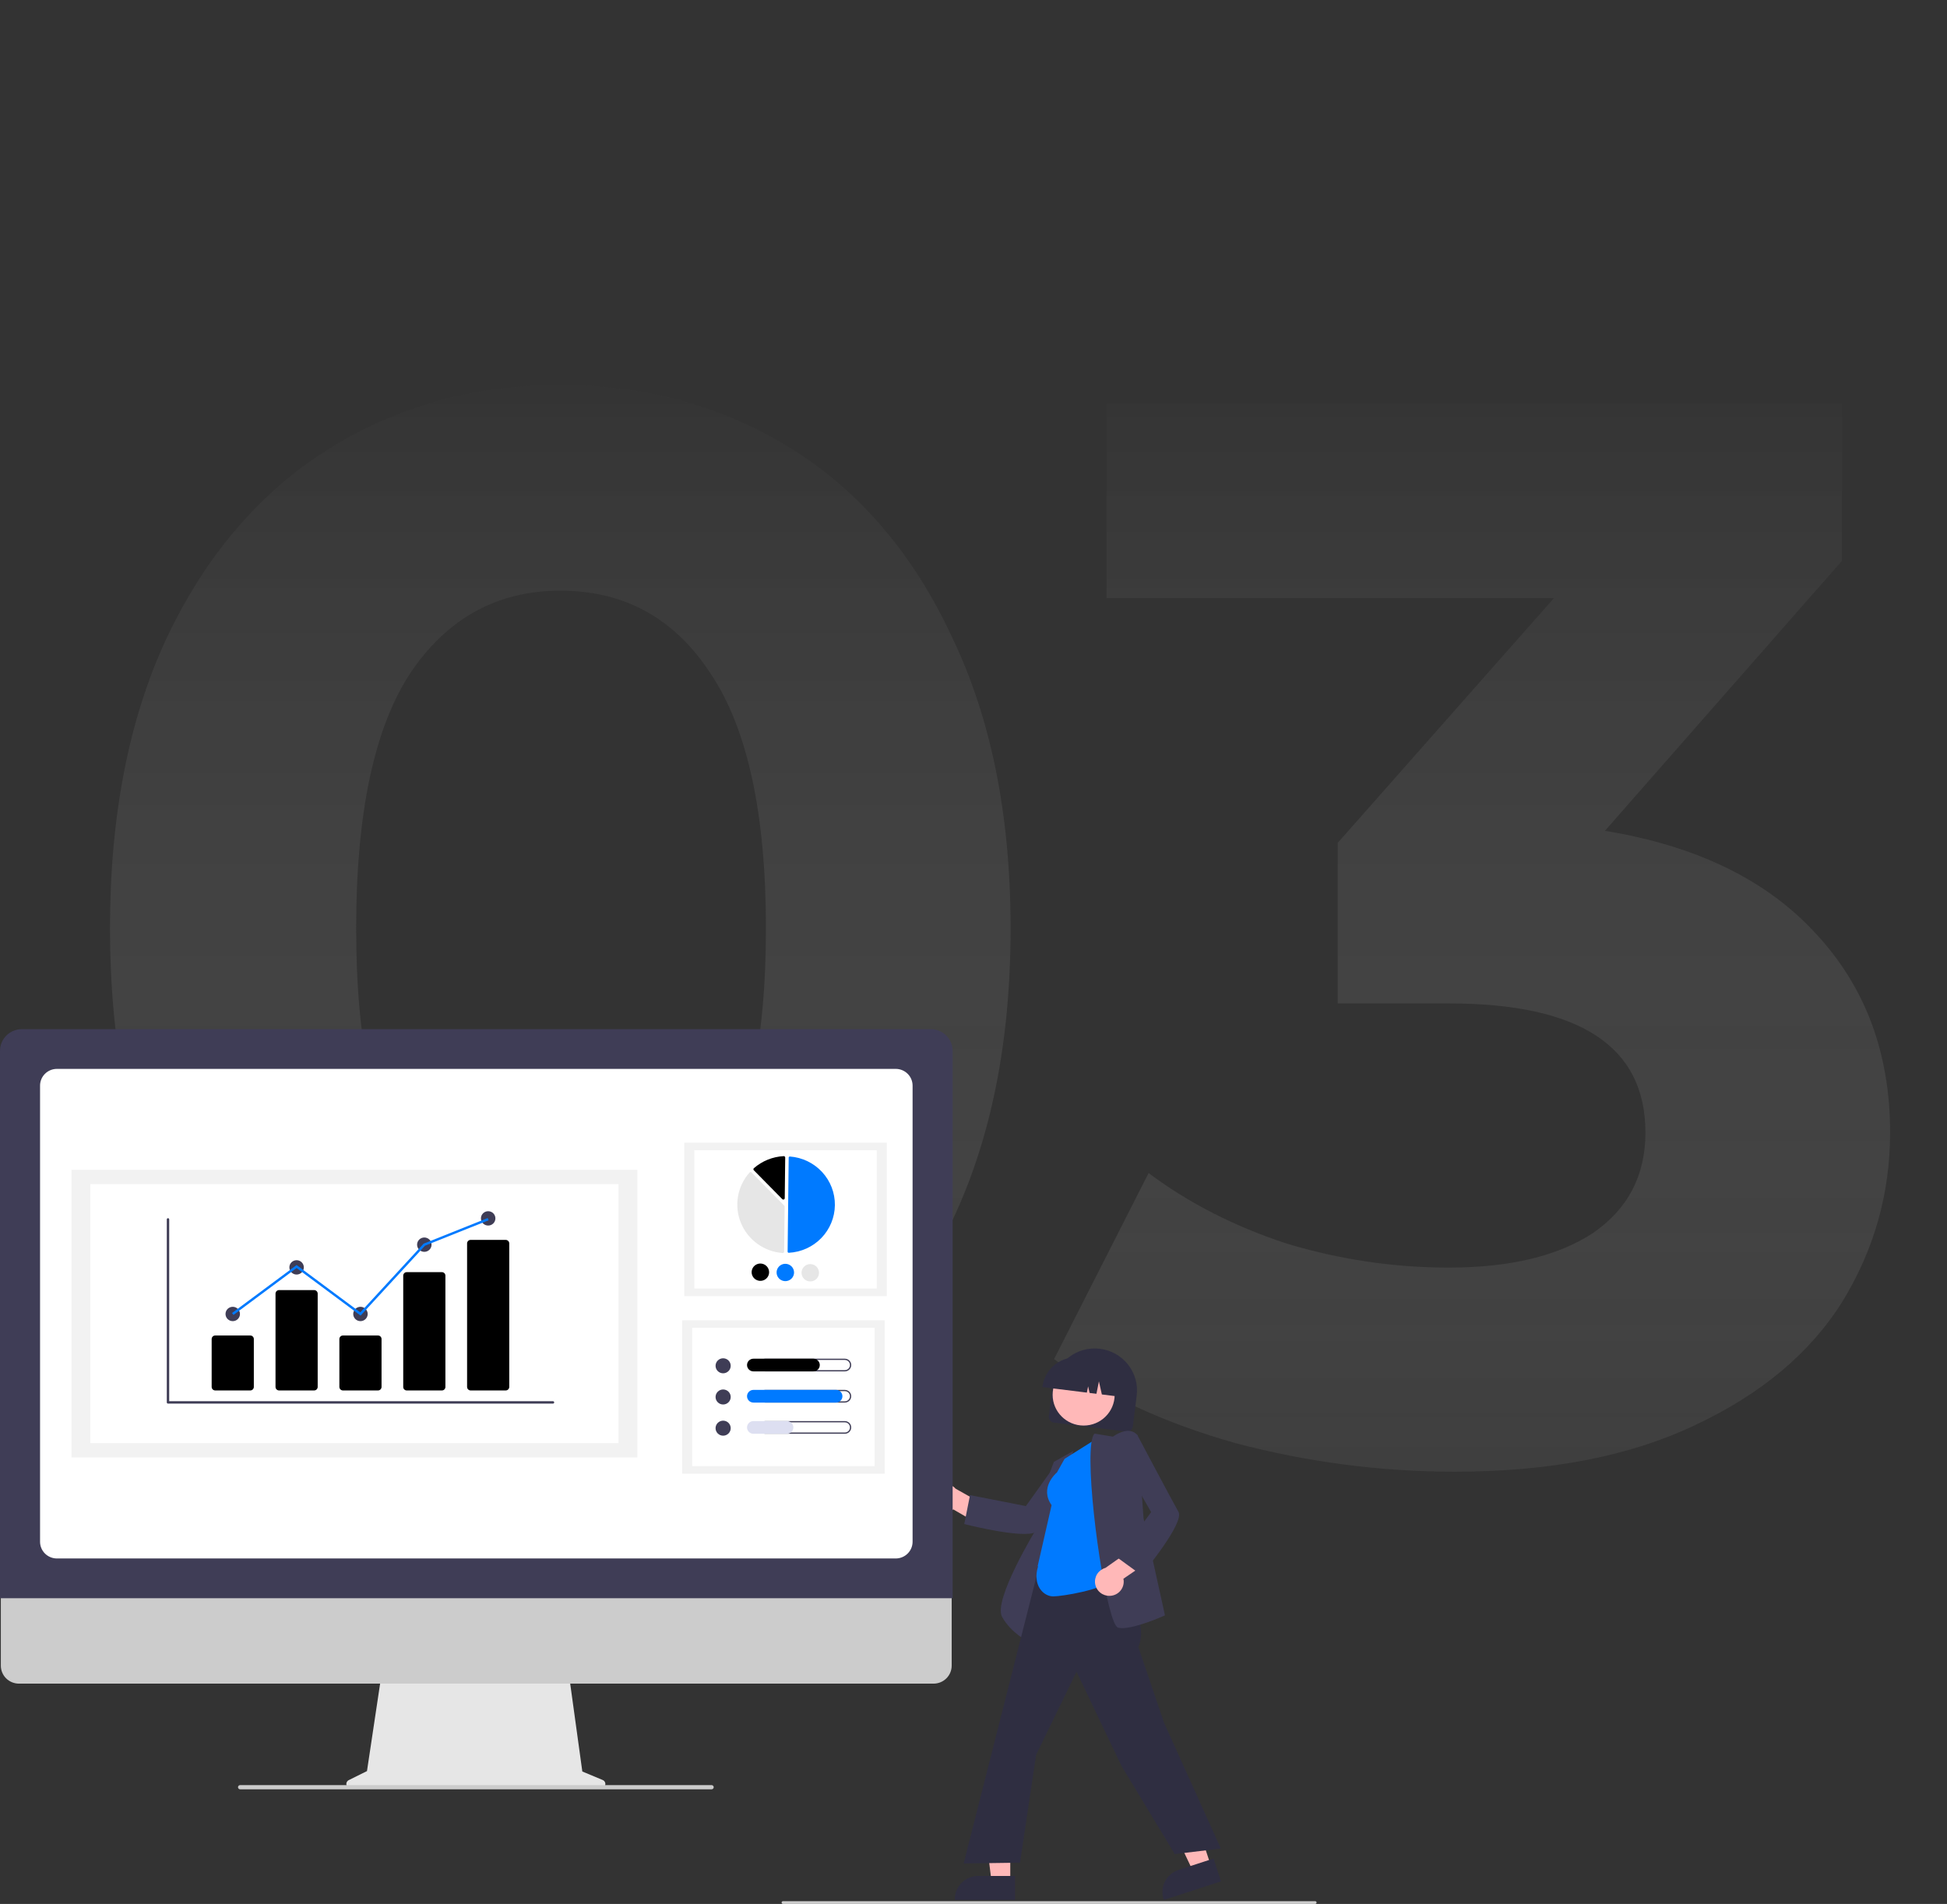<svg width="454" height="444" viewBox="0 0 454 444" fill="none" xmlns="http://www.w3.org/2000/svg">
<rect x="0" y="0" width="454" height="444" fill="#333333" stroke="none"/>
<path d="M130.65 343.2C110.35 343.2 92.267 338.183 76.4 328.15C60.533 318.117 48.05 303.65 38.95 284.75C30.083 265.617 25.65 242.867 25.65 216.5C25.65 190.133 30.083 167.5 38.95 148.6C48.05 129.467 60.533 114.883 76.4 104.85C92.267 94.817 110.35 89.8 130.65 89.8C150.95 89.8 169.033 94.817 184.9 104.85C200.767 114.883 213.133 129.467 222 148.6C231.1 167.5 235.65 190.133 235.65 216.5C235.65 242.867 231.1 265.617 222 284.75C213.133 303.65 200.767 318.117 184.9 328.15C169.033 338.183 150.95 343.2 130.65 343.2ZM130.65 295.25C145.583 295.25 157.25 288.833 165.65 276C174.283 263.167 178.6 243.333 178.6 216.5C178.6 189.667 174.283 169.833 165.65 157C157.25 144.167 145.583 137.75 130.65 137.75C115.95 137.75 104.283 144.167 95.65 157C87.25 169.833 83.05 189.667 83.05 216.5C83.05 243.333 87.25 263.167 95.65 276C104.283 288.833 115.95 295.25 130.65 295.25ZM374.231 193.75C395.698 197.25 412.148 205.3 423.581 217.9C435.014 230.267 440.731 245.667 440.731 264.1C440.731 278.333 436.998 291.517 429.531 303.65C422.064 315.55 410.631 325.117 395.231 332.35C380.064 339.583 361.398 343.2 339.231 343.2C321.964 343.2 304.931 340.983 288.131 336.55C271.564 331.883 257.448 325.35 245.781 316.95L267.831 273.55C277.164 280.55 287.898 286.033 300.031 290C312.398 293.733 324.998 295.6 337.831 295.6C352.064 295.6 363.264 292.917 371.431 287.55C379.598 281.95 383.681 274.133 383.681 264.1C383.681 244.033 368.398 234 337.831 234H311.931V196.55L362.331 139.5H258.031V94H429.531V130.75L374.231 193.75Z" fill="url(#paint0_linear)"/>
<g clip-path="url(#clip0)">
<path d="M244.566 330.279L245.478 323.034C245.801 320.459 247.143 318.117 249.208 316.523C251.273 314.93 253.891 314.215 256.487 314.536C259.083 314.857 261.444 316.188 263.05 318.236C264.657 320.284 265.378 322.881 265.054 325.456L264.143 332.702C264.099 333.047 263.918 333.362 263.641 333.576C263.364 333.79 263.012 333.886 262.664 333.843L245.717 331.746C245.368 331.702 245.052 331.523 244.836 331.248C244.62 330.973 244.523 330.625 244.566 330.279Z" fill="#2F2E41"/>
<path d="M252.684 332.441C256.678 332.441 259.916 329.229 259.916 325.267C259.916 321.306 256.678 318.094 252.684 318.094C248.69 318.094 245.452 321.306 245.452 325.267C245.452 329.229 248.69 332.441 252.684 332.441Z" fill="#FFB8B8"/>
<path d="M243.089 323.327C243.347 321.291 244.41 319.44 246.042 318.18C247.675 316.919 249.745 316.353 251.798 316.605L253.259 316.786C255.311 317.042 257.178 318.095 258.448 319.715C259.719 321.334 260.29 323.387 260.036 325.424L260.017 325.569L256.93 325.187L256.245 322.132L255.666 325.03L254.071 324.833L253.725 323.291L253.433 324.754L243.071 323.472L243.089 323.327Z" fill="#2F2E41"/>
<path d="M217.313 350.856C217.534 351.286 217.847 351.663 218.231 351.961C218.615 352.258 219.06 352.468 219.534 352.576C220.009 352.685 220.502 352.688 220.978 352.587C221.454 352.486 221.902 352.283 222.291 351.991L228.859 355.808L232.171 352.414L222.819 347.154C222.282 346.539 221.536 346.141 220.723 346.035C219.91 345.929 219.087 346.123 218.408 346.579C217.729 347.035 217.243 347.723 217.041 348.511C216.839 349.299 216.936 350.134 217.313 350.856Z" fill="#FFB8B8"/>
<path d="M238.841 357.714C233.996 357.714 225.47 355.563 224.998 355.442L224.849 355.405L226.19 348.666L239.213 351.217L246.288 341.335L254.41 340.516L254.183 340.812C254.078 340.95 243.608 354.621 241.978 356.915C241.567 357.493 240.392 357.714 238.841 357.714Z" fill="#3F3D56"/>
<path d="M240.14 383.007L239.946 382.915C239.905 382.895 235.788 380.909 233.656 377.032C231.534 373.173 241.468 356.804 242.163 355.668L242.173 350.47L245.746 340.9L250.304 338.345L246.391 347.4L240.14 383.007Z" fill="#3F3D56"/>
<path d="M235.574 438.88L231.219 438.88L229.147 422.216L235.575 422.216L235.574 438.88Z" fill="#FFB8B8"/>
<path d="M236.685 443.068L222.641 443.067V442.891C222.641 441.453 223.217 440.074 224.242 439.057C225.267 438.04 226.657 437.469 228.107 437.469H228.108L236.685 437.469L236.685 443.068Z" fill="#2F2E41"/>
<path d="M282.358 435.094L278.219 436.439L271.018 421.244L277.127 419.259L282.358 435.094Z" fill="#FFB8B8"/>
<path d="M284.728 438.73L271.382 443.068L271.327 442.9C270.875 441.534 270.99 440.045 271.645 438.762C272.3 437.48 273.442 436.507 274.819 436.059L274.819 436.059L282.971 433.41L284.728 438.73Z" fill="#2F2E41"/>
<path d="M273.925 432.369L261.508 411.809L251.027 389.842L241.595 409.246L237.848 434.377L224.708 434.558L224.759 434.355L244.868 355.102L260.617 357.435L259.9 367.747L260.327 368.349C263.885 373.362 267.563 378.545 265.453 384.132L271.434 401.747L284.673 431.077L273.925 432.369Z" fill="#2F2E41"/>
<path d="M245.588 372.278C243.306 372.278 240.702 369.694 242.053 365.281L241.965 365.218L245.209 351.001C242.378 346.984 246.111 343.67 246.461 343.373L248.243 340.192L256.105 335.247L260.083 368.03L260.024 368.086C257.151 370.812 247.502 372.278 245.588 372.278Z" fill="#007AFF"/>
<path d="M261.689 379.676C261.376 379.68 261.064 379.648 260.76 379.578C260.454 379.502 259.959 379.116 259.194 376.646C256.153 366.825 252.563 337.276 255.172 334.384L255.231 334.318L259.514 335.026C259.87 334.766 261.738 333.472 263.462 333.697C263.817 333.741 264.159 333.857 264.467 334.038C264.775 334.218 265.042 334.46 265.252 334.747L265.282 334.785L266.646 354.038L271.645 376.695L271.525 376.749C271.234 376.881 264.993 379.676 261.689 379.676Z" fill="#3F3D56"/>
<path d="M258.808 372.15C259.295 372.134 259.772 372.013 260.207 371.794C260.641 371.575 261.021 371.264 261.321 370.884C261.621 370.503 261.834 370.062 261.943 369.591C262.053 369.121 262.057 368.632 261.956 368.16L268.225 363.876L266.53 359.462L257.762 365.634C256.973 365.856 256.294 366.357 255.852 367.043C255.411 367.728 255.238 368.55 255.367 369.353C255.496 370.157 255.918 370.885 256.552 371.4C257.186 371.916 257.989 372.183 258.808 372.15Z" fill="#FFB8B8"/>
<path d="M266.156 367.308L260.572 363.246L268.422 352.629L262.398 342.084L265.093 334.44L265.267 334.769C265.348 334.923 273.393 350.124 274.796 352.56C276.256 355.094 266.663 366.698 266.254 367.19L266.156 367.308Z" fill="#3F3D56"/>
<path d="M140.539 415.097L135.786 413.111L132.525 389.478H89.106L85.572 413.015L81.32 415.124C81.116 415.225 80.953 415.391 80.857 415.595C80.76 415.799 80.737 416.03 80.789 416.25C80.841 416.469 80.966 416.665 81.145 416.805C81.323 416.945 81.544 417.021 81.772 417.021H140.147C140.38 417.021 140.606 416.941 140.786 416.795C140.967 416.648 141.091 416.444 141.137 416.218C141.183 415.991 141.149 415.756 141.04 415.551C140.931 415.347 140.754 415.186 140.539 415.097Z" fill="#E6E6E6"/>
<path d="M217.697 392.623H4.411C3.292 392.62 2.219 392.177 1.429 391.392C0.639 390.606 0.195 389.541 0.195 388.431V358.599H221.913V388.431C221.913 389.541 221.469 390.606 220.679 391.392C219.889 392.177 218.816 392.62 217.697 392.623Z" fill="#CCCCCC"/>
<path d="M222.136 372.699H0V245.053C0.002 243.713 0.539 242.429 1.494 241.482C2.449 240.534 3.744 240.002 5.094 240H217.042C218.393 240.002 219.688 240.534 220.643 241.482C221.598 242.429 222.135 243.713 222.136 245.053V372.699Z" fill="#3F3D56"/>
<path d="M208.869 363.434H13.267C12.226 363.433 11.228 363.022 10.492 362.292C9.756 361.562 9.341 360.572 9.34 359.539V253.16C9.341 252.127 9.755 251.137 10.492 250.407C11.228 249.676 12.226 249.265 13.267 249.264H208.869C209.91 249.265 210.908 249.676 211.645 250.407C212.381 251.137 212.795 252.127 212.796 253.16V359.539C212.795 360.572 212.381 361.562 211.645 362.292C210.908 363.022 209.91 363.433 208.869 363.434Z" fill="white"/>
<path d="M165.925 417.268H56.013C55.901 417.27 55.791 417.236 55.7 417.169C55.609 417.103 55.543 417.009 55.512 416.902C55.493 416.829 55.49 416.752 55.505 416.678C55.52 416.604 55.553 416.534 55.599 416.474C55.645 416.414 55.705 416.366 55.773 416.333C55.842 416.299 55.917 416.282 55.993 416.282H165.884C166.003 416.278 166.119 416.313 166.215 416.383C166.311 416.453 166.379 416.553 166.41 416.667C166.426 416.739 166.426 416.814 166.409 416.886C166.392 416.958 166.359 417.025 166.313 417.083C166.266 417.141 166.207 417.187 166.14 417.219C166.073 417.251 165.999 417.268 165.925 417.268Z" fill="#CCCCCC"/>
<path d="M206.781 266.463H159.554V302.25H206.781V266.463Z" fill="#F2F2F2"/>
<path d="M204.434 268.241H161.901V300.472H204.434V268.241Z" fill="white"/>
<path d="M183.914 292.148C183.92 292.148 183.925 292.148 183.931 292.148C186.81 291.999 189.524 290.767 191.52 288.704C193.517 286.641 194.646 283.901 194.678 281.041C194.711 278.182 193.644 275.417 191.694 273.31C189.745 271.203 187.06 269.911 184.185 269.698C184.149 269.695 184.114 269.7 184.08 269.711C184.046 269.723 184.015 269.741 183.989 269.765C183.963 269.789 183.942 269.818 183.928 269.85C183.913 269.882 183.906 269.916 183.905 269.951L183.657 291.889C183.657 291.957 183.684 292.022 183.732 292.071C183.78 292.12 183.845 292.148 183.914 292.148Z" fill="#007AFF"/>
<path d="M175.021 273.326C175.109 273.327 175.193 273.362 175.255 273.425L182.869 281.148C182.899 281.179 182.924 281.216 182.94 281.256C182.956 281.296 182.964 281.339 182.964 281.382L182.845 291.88C182.845 291.925 182.835 291.969 182.816 292.01C182.798 292.051 182.771 292.088 182.737 292.119C182.704 292.149 182.664 292.173 182.621 292.188C182.578 292.203 182.532 292.208 182.486 292.205C180.369 292.048 178.338 291.308 176.622 290.069C174.905 288.83 173.571 287.141 172.769 285.192C171.967 283.242 171.729 281.109 172.082 279.033C172.435 276.956 173.365 275.019 174.767 273.438C174.797 273.404 174.834 273.376 174.876 273.357C174.917 273.338 174.962 273.327 175.008 273.326C175.012 273.326 175.016 273.326 175.021 273.326Z" fill="#E6E6E6"/>
<path d="M182.763 269.608C182.848 269.609 182.929 269.642 182.99 269.701C183.023 269.732 183.049 269.769 183.067 269.811C183.085 269.852 183.093 269.897 183.093 269.942L182.986 279.413C182.985 279.479 182.965 279.542 182.928 279.596C182.89 279.65 182.838 279.691 182.777 279.716C182.716 279.74 182.649 279.746 182.585 279.732C182.52 279.719 182.462 279.687 182.416 279.64L175.772 272.901C175.74 272.869 175.715 272.831 175.699 272.789C175.683 272.747 175.675 272.702 175.677 272.658C175.679 272.613 175.689 272.569 175.709 272.528C175.728 272.488 175.756 272.452 175.789 272.422C177.722 270.735 180.171 269.744 182.742 269.609C182.749 269.608 182.756 269.608 182.763 269.608Z" fill="black"/>
<path d="M179.34 296.697C179.335 297.097 179.212 297.486 178.984 297.816C178.756 298.146 178.435 298.401 178.062 298.55C177.688 298.699 177.278 298.734 176.884 298.652C176.489 298.569 176.129 298.373 175.847 298.087C175.565 297.802 175.375 297.439 175.301 297.047C175.227 296.654 175.272 296.248 175.43 295.881C175.589 295.513 175.853 295.201 176.191 294.983C176.528 294.764 176.923 294.65 177.326 294.655C177.866 294.661 178.381 294.88 178.759 295.263C179.136 295.646 179.345 296.162 179.34 296.697Z" fill="black"/>
<path d="M185.159 296.762C185.155 297.162 185.031 297.551 184.803 297.881C184.576 298.21 184.255 298.466 183.881 298.615C183.507 298.763 183.097 298.799 182.703 298.716C182.308 298.634 181.948 298.438 181.666 298.152C181.384 297.866 181.194 297.504 181.12 297.111C181.046 296.719 181.091 296.313 181.249 295.945C181.408 295.578 181.672 295.265 182.01 295.047C182.347 294.829 182.742 294.715 183.145 294.719C183.685 294.726 184.2 294.945 184.578 295.328C184.956 295.711 185.164 296.226 185.159 296.762Z" fill="#007AFF"/>
<path d="M190.978 296.827C190.974 297.226 190.85 297.616 190.622 297.945C190.395 298.275 190.074 298.53 189.7 298.679C189.326 298.828 188.916 298.863 188.522 298.781C188.128 298.699 187.767 298.502 187.485 298.217C187.204 297.931 187.014 297.569 186.94 297.176C186.865 296.783 186.91 296.378 187.069 296.01C187.227 295.643 187.492 295.33 187.829 295.112C188.166 294.894 188.562 294.779 188.964 294.784C189.504 294.791 190.02 295.009 190.397 295.392C190.775 295.775 190.984 296.291 190.978 296.827Z" fill="#E6E6E6"/>
<path d="M206.284 307.883H159.057V343.67H206.284V307.883Z" fill="#F2F2F2"/>
<path d="M203.937 309.661H161.403V341.892H203.937V309.661Z" fill="white"/>
<path d="M168.62 320.254C169.595 320.254 170.386 319.47 170.386 318.503C170.386 317.535 169.595 316.751 168.62 316.751C167.645 316.751 166.854 317.535 166.854 318.503C166.854 319.47 167.645 320.254 168.62 320.254Z" fill="#3F3D56"/>
<path d="M196.995 317.139C197.153 317.139 197.309 317.17 197.454 317.229C197.6 317.289 197.732 317.376 197.843 317.487C197.955 317.597 198.043 317.728 198.104 317.872C198.164 318.017 198.195 318.171 198.195 318.327C198.195 318.484 198.164 318.638 198.104 318.782C198.043 318.927 197.955 319.058 197.843 319.168C197.732 319.278 197.6 319.366 197.454 319.425C197.309 319.485 197.153 319.516 196.995 319.515H178.421C178.104 319.515 177.799 319.39 177.574 319.167C177.35 318.945 177.224 318.642 177.224 318.327C177.224 318.012 177.35 317.71 177.574 317.487C177.799 317.265 178.104 317.139 178.421 317.139H196.995ZM196.995 316.848H178.421C178.225 316.848 178.031 316.886 177.85 316.96C177.669 317.035 177.504 317.143 177.366 317.281C177.227 317.418 177.117 317.581 177.042 317.761C176.967 317.94 176.928 318.133 176.928 318.327C176.928 318.522 176.967 318.714 177.042 318.894C177.117 319.073 177.227 319.237 177.366 319.374C177.504 319.511 177.669 319.62 177.85 319.694C178.031 319.769 178.225 319.807 178.421 319.806H196.995C197.191 319.807 197.385 319.769 197.567 319.694C197.748 319.62 197.912 319.511 198.051 319.374C198.19 319.237 198.3 319.073 198.375 318.894C198.45 318.714 198.489 318.522 198.489 318.327C198.489 318.133 198.45 317.94 198.375 317.761C198.3 317.581 198.19 317.418 198.051 317.281C197.912 317.143 197.748 317.035 197.567 316.96C197.385 316.886 197.191 316.848 196.995 316.848Z" fill="#3F3D56"/>
<path d="M189.666 319.806H175.684C175.289 319.806 174.909 319.65 174.63 319.373C174.35 319.096 174.193 318.72 174.193 318.327C174.193 317.935 174.35 317.559 174.63 317.282C174.909 317.004 175.289 316.848 175.684 316.848H189.666C190.062 316.848 190.441 317.004 190.721 317.282C191 317.559 191.157 317.935 191.157 318.327C191.157 318.72 191 319.096 190.721 319.373C190.441 319.65 190.062 319.806 189.666 319.806Z" fill="black"/>
<path d="M168.62 327.528C169.595 327.528 170.386 326.744 170.386 325.777C170.386 324.809 169.595 324.025 168.62 324.025C167.645 324.025 166.854 324.809 166.854 325.777C166.854 326.744 167.645 327.528 168.62 327.528Z" fill="#3F3D56"/>
<path d="M196.995 324.413C197.153 324.413 197.309 324.444 197.454 324.503C197.6 324.563 197.732 324.65 197.843 324.761C197.955 324.871 198.043 325.002 198.104 325.146C198.164 325.291 198.195 325.445 198.195 325.601C198.195 325.758 198.164 325.912 198.104 326.056C198.043 326.201 197.955 326.332 197.843 326.442C197.732 326.552 197.6 326.64 197.454 326.699C197.309 326.759 197.153 326.79 196.995 326.789H178.421C178.104 326.789 177.799 326.664 177.574 326.441C177.35 326.219 177.224 325.916 177.224 325.601C177.224 325.286 177.35 324.984 177.574 324.761C177.799 324.539 178.104 324.413 178.421 324.413H196.995ZM196.995 324.122H178.421C178.026 324.122 177.647 324.278 177.367 324.556C177.087 324.833 176.93 325.209 176.93 325.601C176.93 325.994 177.087 326.37 177.367 326.647C177.647 326.924 178.026 327.08 178.421 327.08H196.995C197.391 327.08 197.77 326.924 198.05 326.647C198.329 326.37 198.486 325.994 198.486 325.601C198.486 325.209 198.329 324.833 198.05 324.556C197.77 324.278 197.391 324.122 196.995 324.122Z" fill="#3F3D56"/>
<path d="M194.946 327.08H175.684C175.289 327.08 174.909 326.924 174.63 326.647C174.35 326.37 174.193 325.994 174.193 325.601C174.193 325.209 174.35 324.833 174.63 324.556C174.909 324.278 175.289 324.122 175.684 324.122H194.946C195.342 324.122 195.721 324.278 196.001 324.556C196.28 324.833 196.437 325.209 196.437 325.601C196.437 325.994 196.28 326.37 196.001 326.647C195.721 326.924 195.342 327.08 194.946 327.08Z" fill="#007AFF"/>
<path d="M168.62 334.802C169.595 334.802 170.386 334.018 170.386 333.05C170.386 332.083 169.595 331.299 168.62 331.299C167.645 331.299 166.854 332.083 166.854 333.05C166.854 334.018 167.645 334.802 168.62 334.802Z" fill="#3F3D56"/>
<path d="M196.995 331.687C197.153 331.687 197.309 331.718 197.454 331.777C197.6 331.837 197.732 331.924 197.843 332.035C197.955 332.145 198.043 332.276 198.104 332.42C198.164 332.564 198.195 332.719 198.195 332.875C198.195 333.031 198.164 333.186 198.104 333.33C198.043 333.475 197.955 333.606 197.843 333.716C197.732 333.826 197.6 333.914 197.454 333.973C197.309 334.033 197.153 334.063 196.995 334.063H178.421C178.104 334.063 177.799 333.938 177.574 333.715C177.35 333.492 177.224 333.19 177.224 332.875C177.224 332.56 177.35 332.258 177.574 332.035C177.799 331.812 178.104 331.687 178.421 331.687H196.995ZM196.995 331.396H178.421C178.026 331.396 177.647 331.552 177.367 331.829C177.087 332.107 176.93 332.483 176.93 332.875C176.93 333.267 177.087 333.644 177.367 333.921C177.647 334.198 178.026 334.354 178.421 334.354H196.995C197.391 334.354 197.77 334.198 198.05 333.921C198.329 333.644 198.486 333.267 198.486 332.875C198.486 332.483 198.329 332.107 198.05 331.829C197.77 331.552 197.391 331.396 196.995 331.396Z" fill="#3F3D56"/>
<path d="M183.506 334.354H175.684C175.488 334.354 175.294 334.316 175.113 334.242C174.932 334.168 174.767 334.059 174.628 333.922C174.49 333.784 174.38 333.621 174.305 333.442C174.23 333.262 174.191 333.07 174.191 332.875C174.191 332.681 174.23 332.488 174.305 332.309C174.38 332.129 174.49 331.966 174.628 331.829C174.767 331.691 174.932 331.582 175.113 331.508C175.294 331.434 175.488 331.396 175.684 331.396H183.506C183.901 331.397 184.28 331.553 184.559 331.83C184.838 332.108 184.995 332.483 184.995 332.875C184.995 333.267 184.838 333.643 184.559 333.92C184.28 334.198 183.901 334.354 183.506 334.354Z" fill="#DDDFF1"/>
<path d="M148.617 272.794H16.673V339.867H148.617V272.794Z" fill="#F2F2F2"/>
<path d="M144.219 276.127H21.071V336.534H144.219V276.127Z" fill="white"/>
<path d="M128.946 327.319H39.173C39.099 327.319 39.027 327.289 38.975 327.237C38.922 327.185 38.892 327.114 38.892 327.04V284.361C38.892 284.287 38.922 284.216 38.975 284.164C39.027 284.112 39.099 284.082 39.173 284.082C39.248 284.082 39.319 284.112 39.372 284.164C39.425 284.216 39.454 284.287 39.454 284.361V326.761H128.946C129.02 326.761 129.092 326.791 129.145 326.843C129.197 326.895 129.227 326.966 129.227 327.04C129.227 327.114 129.197 327.185 129.145 327.237C129.092 327.289 129.02 327.319 128.946 327.319Z" fill="#3F3D56"/>
<path d="M58.354 324.253H50.189C49.968 324.253 49.756 324.166 49.599 324.011C49.443 323.856 49.355 323.646 49.355 323.426V312.262C49.355 312.043 49.443 311.832 49.599 311.677C49.756 311.522 49.968 311.435 50.189 311.435H58.354C58.575 311.435 58.787 311.522 58.943 311.677C59.1 311.832 59.188 312.043 59.188 312.262V323.426C59.188 323.646 59.1 323.856 58.943 324.011C58.787 324.166 58.575 324.253 58.354 324.253Z" fill="black"/>
<path d="M73.244 324.253H65.079C64.858 324.253 64.646 324.166 64.489 324.011C64.333 323.856 64.245 323.646 64.245 323.426V301.672C64.245 301.453 64.333 301.243 64.489 301.088C64.646 300.933 64.858 300.845 65.079 300.845H73.244C73.465 300.845 73.677 300.933 73.833 301.088C73.99 301.243 74.078 301.453 74.078 301.672V323.426C74.078 323.646 73.99 323.856 73.833 324.011C73.677 324.166 73.465 324.253 73.244 324.253Z" fill="black"/>
<path d="M88.134 324.253H79.969C79.748 324.253 79.536 324.166 79.38 324.011C79.223 323.856 79.135 323.646 79.135 323.426V312.262C79.135 312.043 79.223 311.832 79.38 311.677C79.536 311.522 79.748 311.435 79.969 311.435H88.134C88.355 311.435 88.567 311.522 88.724 311.677C88.88 311.832 88.968 312.043 88.968 312.262V323.426C88.968 323.646 88.88 323.856 88.724 324.011C88.567 324.166 88.355 324.253 88.134 324.253Z" fill="black"/>
<path d="M103.024 324.253H94.859C94.643 324.258 94.434 324.177 94.278 324.029C94.121 323.881 94.031 323.678 94.025 323.464V297.455C94.031 297.241 94.121 297.037 94.278 296.889C94.434 296.741 94.643 296.661 94.859 296.665H103.024C103.24 296.661 103.45 296.741 103.606 296.889C103.762 297.037 103.853 297.241 103.858 297.455V323.464C103.853 323.678 103.762 323.881 103.606 324.029C103.45 324.177 103.24 324.258 103.024 324.253Z" fill="black"/>
<path d="M117.915 324.253H109.749C109.528 324.253 109.316 324.166 109.16 324.011C109.004 323.856 108.916 323.646 108.915 323.426V289.968C108.916 289.749 109.004 289.539 109.16 289.384C109.316 289.229 109.528 289.141 109.749 289.141H117.915C118.136 289.141 118.348 289.229 118.504 289.384C118.66 289.539 118.748 289.749 118.749 289.968V323.426C118.748 323.646 118.66 323.856 118.504 324.011C118.348 324.166 118.136 324.253 117.915 324.253Z" fill="black"/>
<path d="M54.271 308.091C55.202 308.091 55.957 307.342 55.957 306.419C55.957 305.495 55.202 304.747 54.271 304.747C53.34 304.747 52.586 305.495 52.586 306.419C52.586 307.342 53.34 308.091 54.271 308.091Z" fill="#3F3D56"/>
<path d="M69.162 297.223C70.093 297.223 70.847 296.474 70.847 295.551C70.847 294.627 70.093 293.878 69.162 293.878C68.231 293.878 67.476 294.627 67.476 295.551C67.476 296.474 68.231 297.223 69.162 297.223Z" fill="#3F3D56"/>
<path d="M84.052 308.091C84.983 308.091 85.737 307.342 85.737 306.419C85.737 305.495 84.983 304.747 84.052 304.747C83.121 304.747 82.366 305.495 82.366 306.419C82.366 307.342 83.121 308.091 84.052 308.091Z" fill="#3F3D56"/>
<path d="M98.942 291.928C99.873 291.928 100.628 291.179 100.628 290.256C100.628 289.332 99.873 288.584 98.942 288.584C98.011 288.584 97.256 289.332 97.256 290.256C97.256 291.179 98.011 291.928 98.942 291.928Z" fill="#3F3D56"/>
<path d="M113.832 285.797C114.763 285.797 115.518 285.049 115.518 284.125C115.518 283.202 114.763 282.453 113.832 282.453C112.901 282.453 112.146 283.202 112.146 284.125C112.146 285.049 112.901 285.797 113.832 285.797Z" fill="#3F3D56"/>
<path d="M84.087 306.793L69.162 295.704L54.44 306.642L54.103 306.196L69.162 295.008L84.016 306.044L98.778 290.021L98.837 289.997L113.727 284.047L113.937 284.563L99.106 290.491L84.087 306.793Z" fill="#007AFF"/>
<path d="M306.674 444H182.578C182.491 444 182.408 443.966 182.347 443.905C182.286 443.845 182.252 443.763 182.252 443.677C182.252 443.591 182.286 443.509 182.347 443.448C182.408 443.388 182.491 443.354 182.578 443.354H306.674C306.761 443.354 306.844 443.388 306.905 443.448C306.966 443.509 307 443.591 307 443.677C307 443.763 306.966 443.845 306.905 443.905C306.844 443.966 306.761 444 306.674 444Z" fill="#CCCCCC"/>
</g>
<defs>
<linearGradient id="paint0_linear" x1="233" y1="0" x2="233" y2="427" gradientUnits="userSpaceOnUse">
<stop stop-opacity="0.39"/>
<stop offset="1" stop-color="white" stop-opacity="0"/>
</linearGradient>
<clipPath id="clip0">
<rect width="307" height="204" fill="white" transform="translate(0 240)"/>
</clipPath>
</defs>
</svg>
